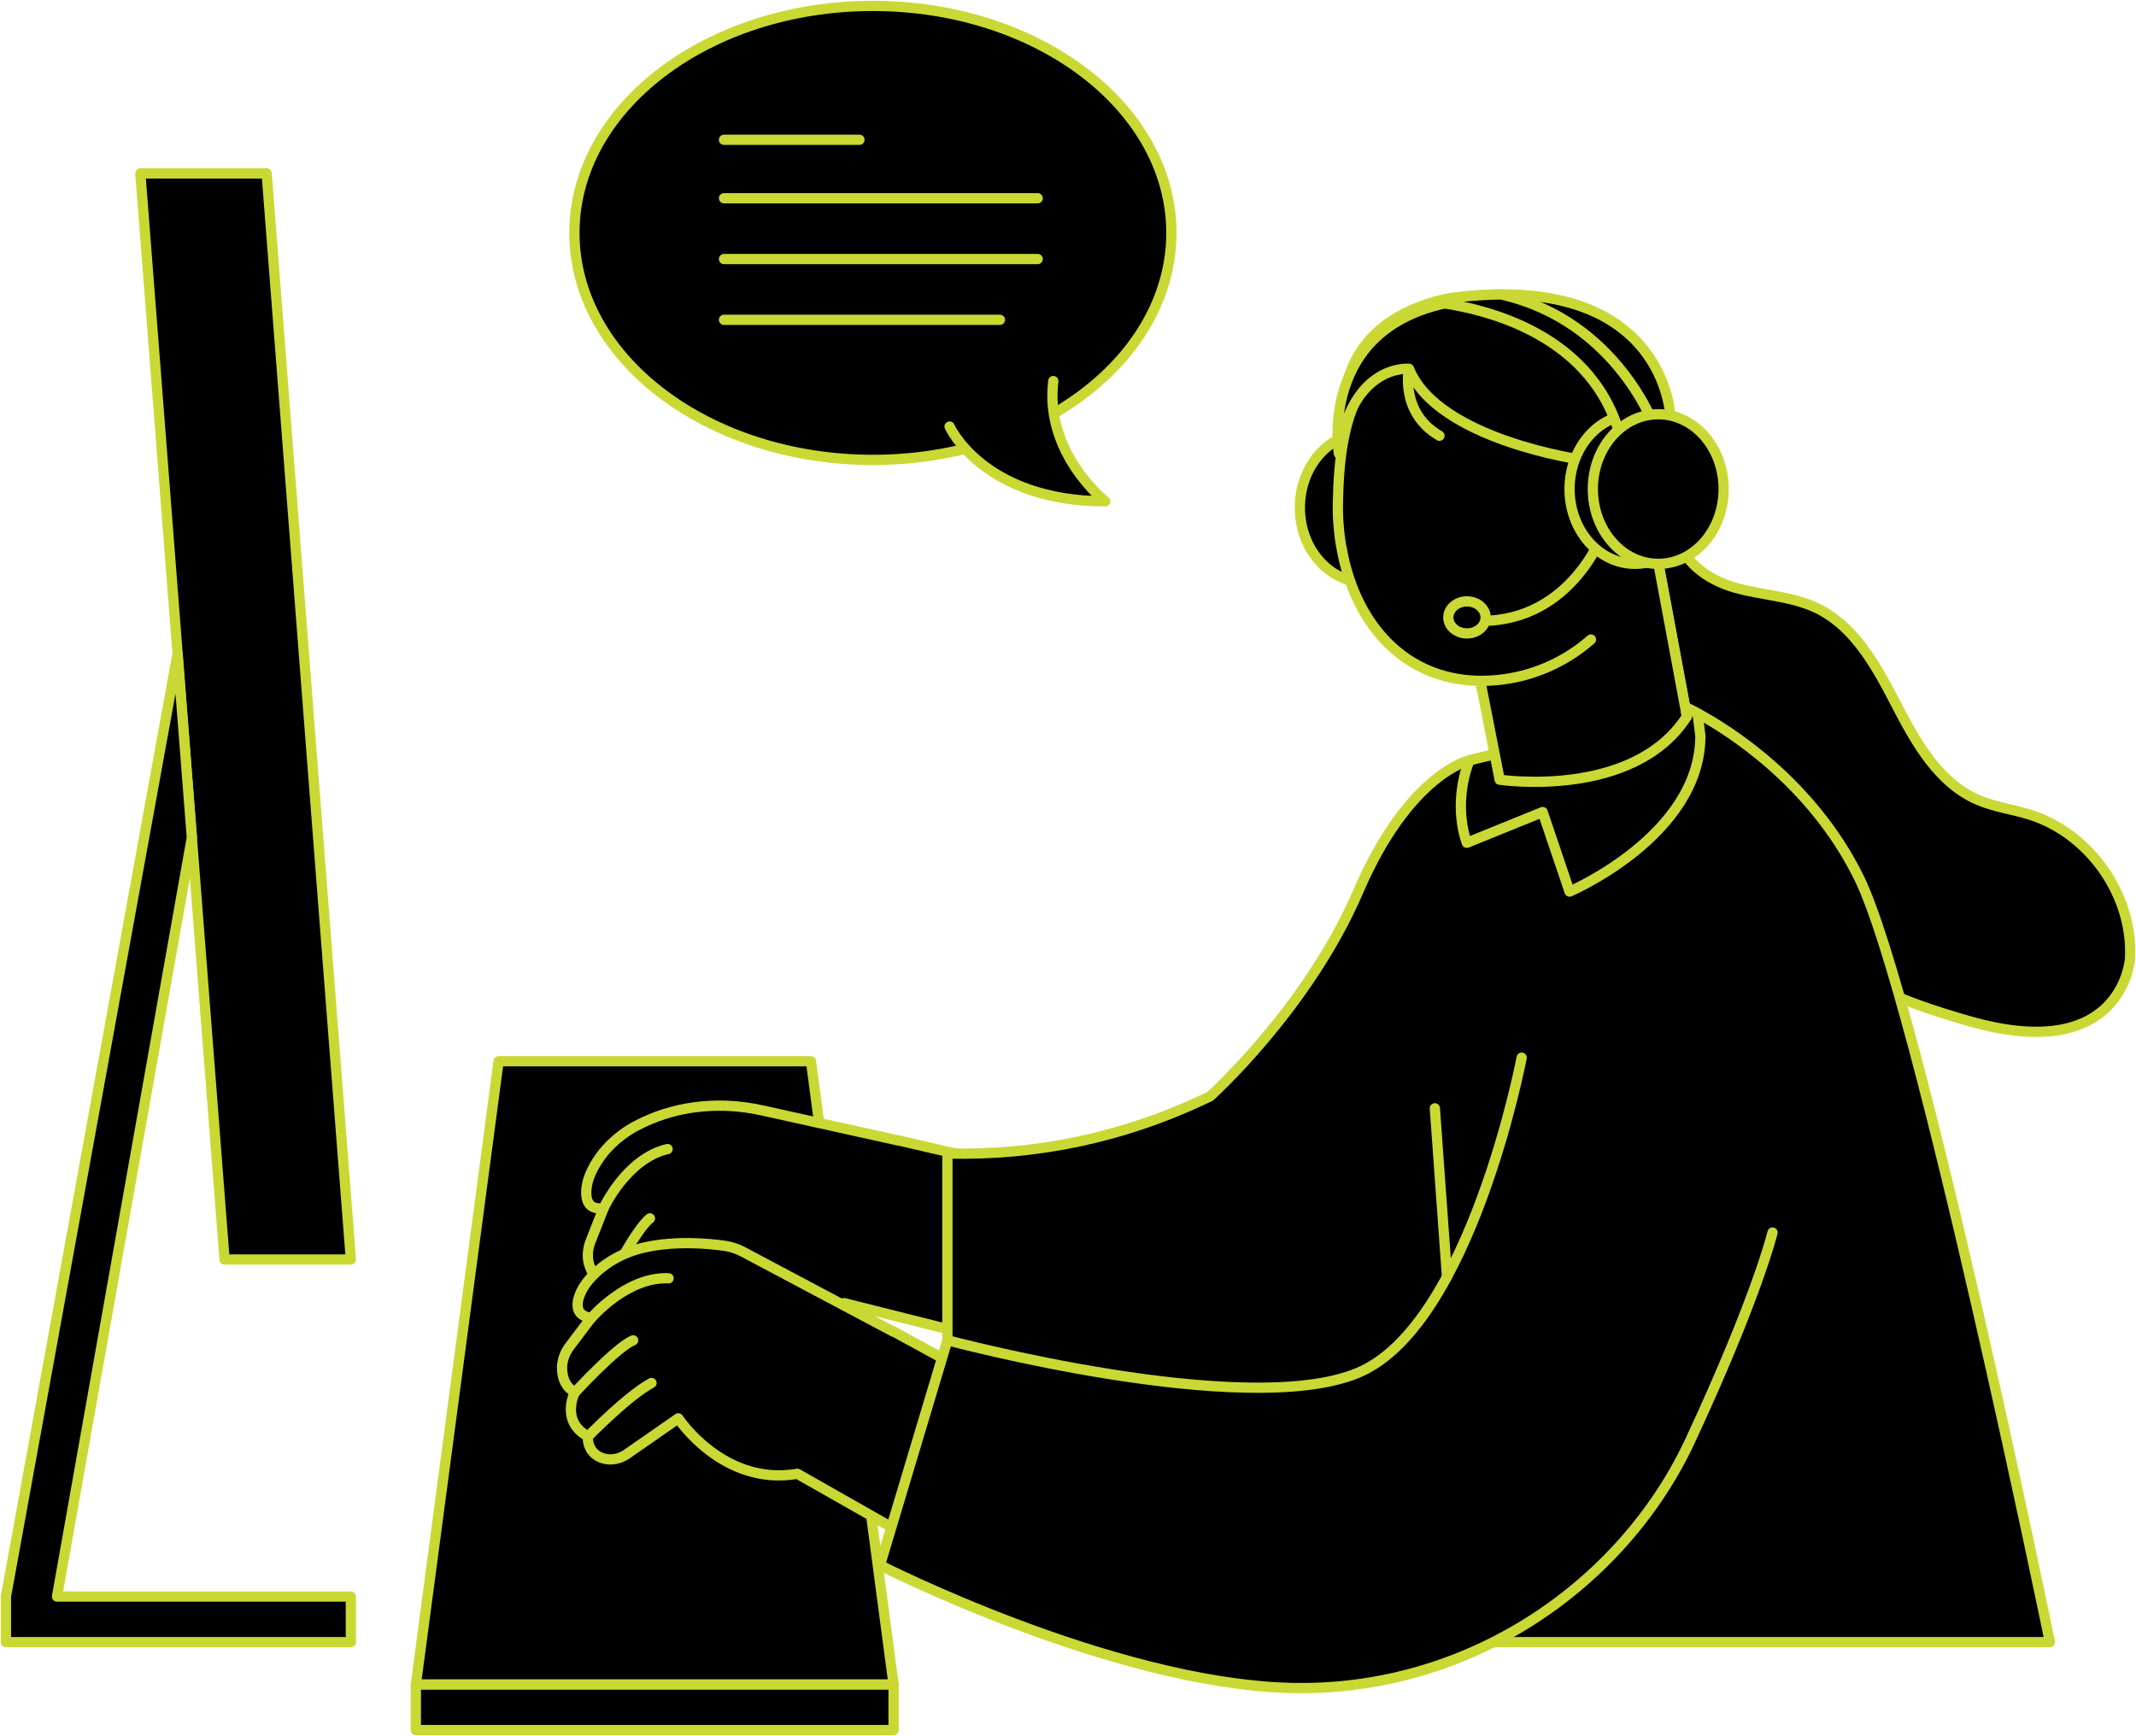 <svg width="171" height="139" viewBox="0 0 171 139" fill="none" xmlns="http://www.w3.org/2000/svg">
<g clip-path="url(#clip0_1412_2126)">
<path d="M134.328 42.576C134.444 44.83 136.68 46.414 138.857 47.038C141.035 47.663 143.386 47.709 145.436 48.68C148.517 50.16 150.255 53.408 151.83 56.448C153.394 59.477 155.224 62.714 158.375 64.055C159.707 64.621 161.154 64.795 162.533 65.234C167.328 66.749 170.78 71.719 170.525 76.725C170.525 76.725 170.004 85.257 157.726 81.777C145.448 78.297 143.143 74.806 137.363 62.599C131.583 50.391 131.34 46.715 131.34 46.715L134.328 42.576Z" fill="black" stroke="#CAD833" stroke-width="0.82" stroke-linecap="round" stroke-linejoin="round"/>
<path d="M71.537 134.873H33.29L39.915 84.968H64.923L71.537 134.873Z" fill="black" stroke="#CAD833" stroke-width="0.82" stroke-linecap="round" stroke-linejoin="round"/>
<path d="M71.93 91.314L60.996 88.898C57.811 88.193 54.452 88.459 51.498 89.858C51.301 89.95 51.093 90.054 50.896 90.158C47.734 91.869 47.073 94.528 47.073 94.528C47.073 94.528 46.309 97.013 48.324 96.724L47.27 99.406C47.027 100.042 46.981 100.747 47.212 101.383C47.432 102.007 47.861 102.655 48.672 102.782C48.672 102.782 48.127 105.348 50.618 105.915C50.618 105.915 50.838 107.221 52.228 107.29C52.923 107.325 53.583 106.967 54.035 106.435L57.209 102.597C57.209 102.597 62.143 106.909 67.575 104.331L77.71 106.874L77.317 92.551L71.93 91.303V91.314Z" fill="black" stroke="#CAD833" stroke-width="0.82" stroke-linecap="round" stroke-linejoin="round"/>
<path d="M50.618 105.927C50.618 105.927 52.772 101.973 54.371 100.436L50.618 105.927Z" fill="black"/>
<path d="M50.618 105.927C50.618 105.927 52.772 101.973 54.371 100.436" stroke="#CAD833" stroke-width="0.82" stroke-linecap="round" stroke-linejoin="round"/>
<path d="M48.672 102.793C48.672 102.793 50.907 98.4 52.031 97.545L48.672 102.793Z" fill="black"/>
<path d="M48.672 102.793C48.672 102.793 50.907 98.4 52.031 97.545" stroke="#CAD833" stroke-width="0.82" stroke-linecap="round" stroke-linejoin="round"/>
<path d="M48.324 96.724C48.324 96.724 50.154 92.748 53.444 91.996L48.324 96.724Z" fill="black"/>
<path d="M48.324 96.724C48.324 96.724 50.154 92.748 53.444 91.996" stroke="#CAD833" stroke-width="0.82" stroke-linecap="round" stroke-linejoin="round"/>
<path d="M71.525 106.62L59.444 100.204C59.015 99.984 58.564 99.834 58.089 99.753C56.815 99.568 54.116 99.302 51.568 99.88C48.058 100.69 46.714 103.059 46.714 103.059C46.714 103.059 45.313 105.244 47.328 105.51L45.591 107.811C45.185 108.354 44.954 109.024 45 109.706C45.046 110.365 45.29 111.105 46.031 111.441C46.031 111.441 44.815 113.776 47.062 114.99C47.062 114.99 46.923 116.307 48.243 116.747C48.904 116.966 49.645 116.804 50.212 116.4L54.301 113.556C54.301 113.556 57.892 119.024 63.834 117.995L72.915 123.151L76.378 109.244L71.525 106.597V106.62Z" fill="black" stroke="#CAD833" stroke-width="0.82" stroke-linecap="round" stroke-linejoin="round"/>
<path d="M47.073 115.012C47.073 115.012 50.212 111.776 52.158 110.724L47.073 115.012Z" fill="black"/>
<path d="M47.073 115.012C47.073 115.012 50.212 111.776 52.158 110.724" stroke="#CAD833" stroke-width="0.82" stroke-linecap="round" stroke-linejoin="round"/>
<path d="M46.042 111.464C46.042 111.464 49.378 107.834 50.687 107.313L46.042 111.464Z" fill="black"/>
<path d="M46.042 111.464C46.042 111.464 49.378 107.834 50.687 107.313" stroke="#CAD833" stroke-width="0.82" stroke-linecap="round" stroke-linejoin="round"/>
<path d="M47.328 105.533C47.328 105.533 50.154 102.193 53.525 102.343L47.328 105.533Z" fill="black"/>
<path d="M47.328 105.533C47.328 105.533 50.154 102.193 53.525 102.343" stroke="#CAD833" stroke-width="0.82" stroke-linecap="round" stroke-linejoin="round"/>
<path d="M104.78 131.475L108.429 111.464H75.846V92.355C82.9 92.517 89.919 91.13 96.869 87.777C96.869 87.777 104.687 80.783 108.741 71.362C112.784 61.94 117.637 60.865 117.637 60.865L134.988 56.645C134.988 56.645 135.324 56.796 135.903 57.108C138.336 58.426 145.054 62.599 148.83 70.287C153.498 79.789 164.108 131.475 164.108 131.475H104.78Z" fill="black" stroke="#CAD833" stroke-width="0.82" stroke-linecap="round" stroke-linejoin="round"/>
<path d="M136.124 59.003C136.054 66.933 125.653 71.384 125.653 71.384L123.498 65.014L117.429 67.477C117.429 67.477 116.224 64.517 117.637 60.876L134.988 56.656C134.988 56.656 135.324 56.806 135.903 57.119L136.135 59.003H136.124Z" fill="black" stroke="#CAD833" stroke-width="0.82" stroke-linecap="round" stroke-linejoin="round"/>
<path d="M141.903 98.678C141.903 98.678 140.687 103.788 135.301 115.36C129.903 126.931 117.51 135.544 103.216 135.139C88.923 134.734 70.448 125.313 70.448 125.313L75.846 107.302C75.846 107.302 99.672 113.683 108.707 109.915C117.741 106.146 121.819 84.679 121.819 84.679" fill="black"/>
<path d="M141.903 98.678C141.903 98.678 140.687 103.788 135.301 115.36C129.903 126.931 117.51 135.544 103.216 135.139C88.923 134.734 70.448 125.313 70.448 125.313L75.846 107.302C75.846 107.302 99.672 113.683 108.707 109.915C117.741 106.146 121.819 84.679 121.819 84.679" stroke="#CAD833" stroke-width="0.82" stroke-linecap="round" stroke-linejoin="round"/>
<path d="M115.842 102.227L114.869 88.736" stroke="#CAD833" stroke-width="0.82" stroke-linecap="round" stroke-linejoin="round"/>
<path d="M71.537 134.873H33.29V138.515H71.537V134.873Z" fill="black" stroke="#CAD833" stroke-width="0.82" stroke-linecap="round" stroke-linejoin="round"/>
<path d="M109.297 46.634C112.189 46.634 114.533 43.953 114.533 40.645C114.533 37.338 112.189 34.657 109.297 34.657C106.406 34.657 104.062 37.338 104.062 40.645C104.062 43.953 106.406 46.634 109.297 46.634Z" fill="black" stroke="#CAD833" stroke-width="0.82" stroke-linecap="round" stroke-linejoin="round"/>
<path d="M118.17 52.807L120.058 62.425C120.058 62.425 130.772 64.032 135.046 57.362L132.66 44.53L118.17 52.807Z" fill="black" stroke="#CAD833" stroke-width="0.82" stroke-linecap="round" stroke-linejoin="round"/>
<path d="M133.737 33.467L133.633 39.155L128.166 33.976L107.768 34.785C106.645 27.456 112.008 24.959 114.811 24.173C115.772 23.895 116.444 23.826 116.444 23.826C117.788 23.664 119.027 23.583 120.162 23.572C133.506 23.502 133.737 33.456 133.737 33.456V33.467Z" fill="black" stroke="#CAD833" stroke-width="0.82" stroke-linecap="round" stroke-linejoin="round"/>
<path d="M135.046 57.362L131.826 40.08C131.189 32.774 126.753 25.756 117.29 26.589C108.394 27.363 107.236 33.814 107.108 40.23C107.097 40.889 107.108 41.559 107.178 42.23C107.224 42.785 107.293 43.328 107.398 43.86C108.533 50.345 112.969 55.05 119.734 54.461C122.676 54.206 125.317 53.004 127.367 51.2" fill="black"/>
<path d="M135.046 57.362L131.826 40.08C131.189 32.774 126.753 25.756 117.29 26.589C108.394 27.363 107.236 33.814 107.108 40.23C107.097 40.889 107.108 41.559 107.178 42.23C107.224 42.785 107.293 43.328 107.398 43.86C108.533 50.345 112.969 55.05 119.734 54.461C122.676 54.206 125.317 53.004 127.367 51.2" stroke="#CAD833" stroke-width="0.82" stroke-linecap="round" stroke-linejoin="round"/>
<path d="M112.795 29.524C112.795 29.524 112.042 33.027 115.239 34.888L112.795 29.524Z" fill="black"/>
<path d="M112.795 29.524C112.795 29.524 112.042 33.027 115.239 34.888" stroke="#CAD833" stroke-width="0.82" stroke-linecap="round" stroke-linejoin="round"/>
<path d="M126.683 36.819C126.683 36.819 115.112 35.224 112.795 29.525C112.795 29.525 108.22 29.097 107.189 36.322C107.189 36.322 105.243 25.12 117.95 23.941C117.95 23.941 125.757 23.479 131.34 34.565L126.683 36.819Z" fill="black" stroke="#CAD833" stroke-width="0.82" stroke-linecap="round" stroke-linejoin="round"/>
<path d="M128.467 42.38C128.467 42.38 125.954 49.755 118.541 49.709L128.467 42.38Z" fill="black"/>
<path d="M128.467 42.38C128.467 42.38 125.954 49.755 118.541 49.709" stroke="#CAD833" stroke-width="0.82" stroke-linecap="round" stroke-linejoin="round"/>
<path d="M118.934 49.432C118.934 50.137 118.263 50.715 117.44 50.715C116.618 50.715 115.946 50.137 115.946 49.432C115.946 48.726 116.618 48.148 117.44 48.148C118.263 48.148 118.934 48.726 118.934 49.432Z" fill="black" stroke="#CAD833" stroke-width="0.82" stroke-linecap="round" stroke-linejoin="round"/>
<path d="M130.888 45.142C133.78 45.142 136.124 42.461 136.124 39.154C136.124 35.847 133.78 33.166 130.888 33.166C127.997 33.166 125.653 35.847 125.653 39.154C125.653 42.461 127.997 45.142 130.888 45.142Z" fill="black" stroke="#CAD833" stroke-width="0.82" stroke-linecap="round" stroke-linejoin="round"/>
<path d="M132.579 34.461L129.846 35.478C127.842 26.716 118.784 24.658 114.811 24.172C115.772 23.895 116.444 23.826 116.444 23.826C117.788 23.664 119.027 23.583 120.162 23.571C129.602 25.698 132.579 34.449 132.579 34.449V34.461Z" fill="black" stroke="#CAD833" stroke-width="0.82" stroke-linecap="round" stroke-linejoin="round"/>
<path d="M132.753 45.142C135.644 45.142 137.988 42.461 137.988 39.154C137.988 35.847 135.644 33.166 132.753 33.166C129.861 33.166 127.517 35.847 127.517 39.154C127.517 42.461 129.861 45.142 132.753 45.142Z" fill="black" stroke="#CAD833" stroke-width="0.82" stroke-linecap="round" stroke-linejoin="round"/>
<path d="M11.236 13.884H21.348L28.089 100.84H17.977L11.236 13.884Z" fill="black" stroke="#CAD833" stroke-width="0.82" stroke-linecap="round" stroke-linejoin="round"/>
<path d="M14.212 52.356L0.475 127.822V131.475H28.089V127.822H4.564L15.359 67.061L14.212 52.356Z" fill="black" stroke="#CAD833" stroke-width="0.82" stroke-linecap="round" stroke-linejoin="round"/>
<path d="M69.88 36.819C83.078 36.819 93.776 28.683 93.776 18.646C93.776 8.61 83.078 0.474 69.88 0.474C56.683 0.474 45.985 8.61 45.985 18.646C45.985 28.683 56.683 36.819 69.88 36.819Z" fill="black" stroke="#CAD833" stroke-width="0.82" stroke-linecap="round" stroke-linejoin="round"/>
<path d="M76.019 34.149C76.019 34.149 78.695 40.126 88.483 40.138C88.483 40.138 83.606 36.311 84.324 30.508" fill="black"/>
<path d="M76.019 34.149C76.019 34.149 78.695 40.126 88.483 40.138C88.483 40.138 83.606 36.311 84.324 30.508" stroke="#CAD833" stroke-width="0.82" stroke-linecap="round" stroke-linejoin="round"/>
<path d="M57.961 11.19H68.803" stroke="#CAD833" stroke-width="0.82" stroke-linecap="round" stroke-linejoin="round"/>
<path d="M57.961 15.872H83.073" stroke="#CAD833" stroke-width="0.82" stroke-linecap="round" stroke-linejoin="round"/>
<path d="M57.961 20.739H83.073" stroke="#CAD833" stroke-width="0.82" stroke-linecap="round" stroke-linejoin="round"/>
<path d="M57.961 25.605H80.05" stroke="#CAD833" stroke-width="0.82" stroke-linecap="round" stroke-linejoin="round"/>
</g>
<defs>
<clipPath id="clip0_1412_2126">
<rect width="171" height="139" fill="white"/>
</clipPath>
</defs>
</svg>

